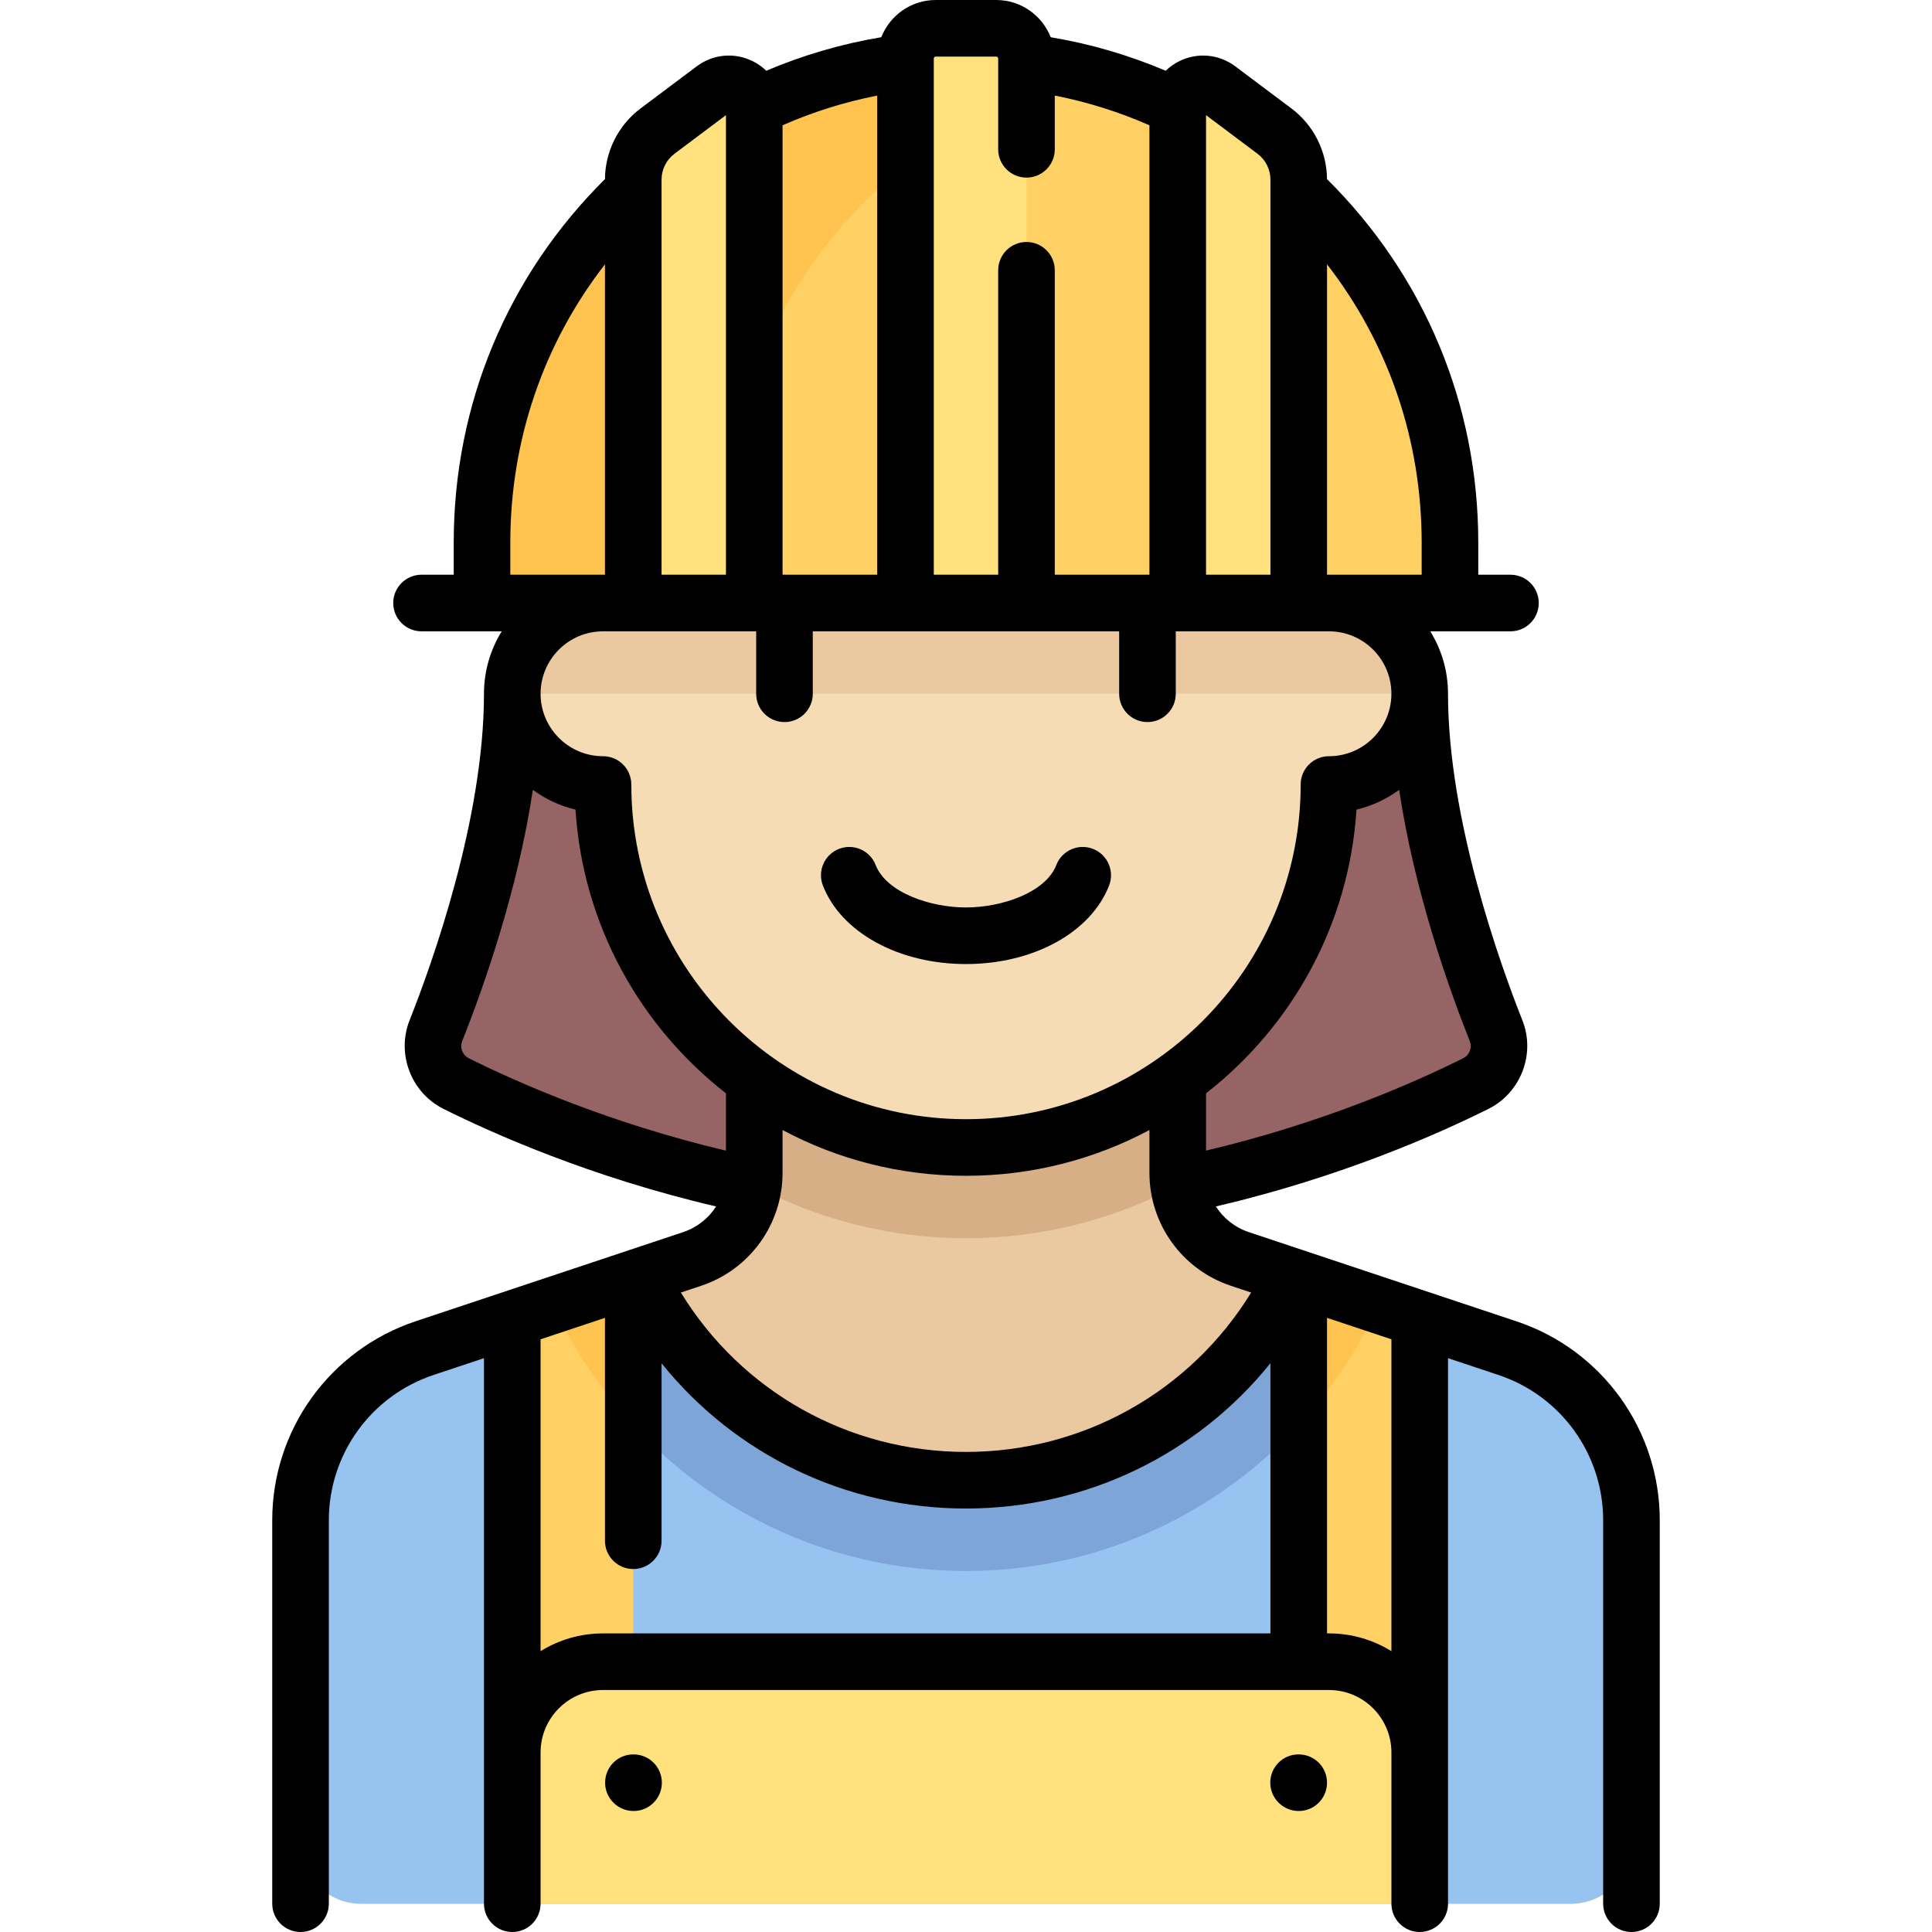 <?xml version="1.0" encoding="iso-8859-1"?>
<!-- Generator: Adobe Illustrator 19.0.0, SVG Export Plug-In . SVG Version: 6.00 Build 0)  -->
<svg version="1.1" id="Capa_1" xmlns="http://www.w3.org/2000/svg" xmlns:xlink="http://www.w3.org/1999/xlink" x="0px" y="0px"
	 viewBox="0 0 512 512" style="enable-background:new 0 0 512 512;" xml:space="preserve">
<path style="fill:#966464;" d="M255.999,328.145c-61.575-6.158-113.688-29.92-134.544-40.609c-5.492-2.815-7.949-9.268-5.686-15.009
	c6.855-17.392,19.988-55.1,19.988-88.672h240.484c0,33.573,13.133,71.281,19.988,88.672c2.263,5.742-0.193,12.194-5.686,15.009
	C369.686,298.225,317.574,321.988,255.999,328.145z"/>
<path style="fill:#EBC9A0;" d="M399.466,357.263l-70.911-23.637c-9.82-3.273-16.444-12.463-16.444-22.814v-38.78H199.885v38.78
	c0,10.351-6.624,19.541-16.444,22.814l-70.911,23.637c-19.64,6.547-32.887,24.926-32.887,45.629v85.576
	c0,8.854,7.178,16.032,16.032,16.032H416.32c8.854,0,16.032-7.178,16.032-16.032v-85.576
	C432.354,382.19,419.107,363.81,399.466,357.263z"/>
<path style="fill:#96C3F0;" d="M399.466,357.263l-57.101-19.033c-15.634,31.97-48.381,54.044-86.367,54.044
	s-70.733-22.074-86.367-54.044l-57.1,19.033c-19.64,6.546-32.887,24.926-32.887,45.629v85.576c0,8.854,7.178,16.032,16.032,16.032
	h320.645c8.854,0,16.032-7.178,16.032-16.032v-85.576C432.354,382.189,419.105,363.81,399.466,357.263z"/>
<path style="fill:#7DA5D7;" d="M146.654,345.889c18.948,41.52,60.726,70.433,109.345,70.433s90.397-28.913,109.345-70.433
	l-22.978-7.659c-15.634,31.97-48.381,54.044-86.367,54.044s-70.733-22.074-86.367-54.044L146.654,345.889z"/>
<path style="fill:#D7AF87;" d="M255.999,328.145c20.381,0,39.554-5.11,56.373-14.059c-0.147-1.077-0.26-2.165-0.26-3.274v-38.78
	H199.885v38.78c0,1.11-0.114,2.197-0.26,3.274C216.444,323.035,235.617,328.145,255.999,328.145z"/>
<path style="fill:#F5DCB4;" d="M352.193,159.806H159.805c-13.282,0-24.048,10.767-24.048,24.048
	c0,13.282,10.767,24.048,24.048,24.048c0,53.126,43.067,96.194,96.194,96.194s96.194-43.068,96.194-96.194
	c13.282,0,24.048-10.767,24.048-24.048S365.474,159.806,352.193,159.806z"/>
<path style="fill:#EBC9A0;" d="M352.193,159.806H159.805c-13.282,0-24.048,10.767-24.048,24.048h240.484
	C376.241,170.573,365.474,159.806,352.193,159.806z"/>
<path style="fill:#FFD164;" d="M255.999,15.516L255.999,15.516c-70.835,0-128.258,57.423-128.258,128.258v16.032h256.516v-16.032
	C384.257,72.939,326.833,15.516,255.999,15.516z"/>
<path style="fill:#FFC350;" d="M253.327,15.546c-13.071,0.295-26.925,2.256-40.993,7.609
	c-51.026,19.416-84.594,62.252-84.594,127.811v8.841h64.129v-16.033c0-48.028,26.437-89.795,65.531-111.735
	C255.21,23.165,255.518,24.419,253.327,15.546z"/>
<g>
	<path style="fill:#FFE17D;" d="M264.014,7.5h-16.032c-4.427,0-8.016,3.589-8.016,8.016v144.29h32.065V15.516
		C272.031,11.089,268.441,7.5,264.014,7.5z"/>
	<path style="fill:#FFE17D;" d="M337.764,34.755l-14.9-11.175c-4.43-3.323-10.752-0.161-10.752,5.376v130.851h32.065V47.581
		C344.176,42.534,341.801,37.783,337.764,34.755z"/>
	<path style="fill:#FFE17D;" d="M189.133,23.58l-14.9,11.175c-4.037,3.028-6.413,7.78-6.413,12.826v112.226h32.065V28.956
		C199.885,23.418,193.564,20.257,189.133,23.58z"/>
</g>
<polygon style="fill:#FFD164;" points="167.822,338.833 135.757,349.522 135.757,464.419 167.822,464.419 "/>
<path style="fill:#FFC350;" d="M167.822,377.587v-38.754l-21.168,7.056C151.996,357.596,159.207,368.25,167.822,377.587z"/>
<polygon style="fill:#FFD164;" points="344.176,338.833 376.241,349.522 376.241,464.419 344.176,464.419 "/>
<path style="fill:#FFC350;" d="M344.176,377.587v-38.754l21.168,7.056C360.001,357.596,352.789,368.25,344.176,377.587z"/>
<path style="fill:#FFE17D;" d="M352.193,440.371H159.805c-13.282,0-24.048,10.767-24.048,24.048V504.5h240.484v-40.081
	C376.241,451.138,365.474,440.371,352.193,440.371z"/>
<path d="M255.999,255.484c17.845,0,33.084-8.365,37.921-20.816c1.5-3.861-0.414-8.207-4.275-9.707s-8.207,0.413-9.707,4.275
	c-2.839,7.306-14.453,11.248-23.94,11.248s-21.101-3.942-23.94-11.248c-1.5-3.861-5.846-5.776-9.707-4.275
	c-3.861,1.5-5.775,5.846-4.275,9.707C222.914,247.119,238.154,255.484,255.999,255.484z"/>
<path d="M167.901,464.936h-0.08c-4.142,0-7.46,3.358-7.46,7.5s3.398,7.5,7.54,7.5s7.5-3.358,7.5-7.5
	S172.043,464.936,167.901,464.936z"/>
<path d="M344.176,464.936h-0.08c-4.142,0-7.46,3.358-7.46,7.5s3.398,7.5,7.54,7.5s7.5-3.358,7.5-7.5
	S348.318,464.936,344.176,464.936z"/>
<path d="M401.837,350.148l-70.911-23.637c-3.69-1.23-6.712-3.67-8.705-6.787c33.202-7.749,59.2-19.342,72.287-25.885
	c8.535-4.268,12.465-14.56,8.946-23.432c-5.923-14.933-19.69-53.228-19.717-86.453c0-0.033,0.002-0.066,0.002-0.099
	c0-6.065-1.725-11.734-4.703-16.548h21.252c4.142,0,7.5-3.358,7.5-7.5s-3.358-7.5-7.5-7.5h-8.532v-8.532
	c0-36.573-14.211-70.647-40.085-96.313c-0.038-7.324-3.547-14.31-9.409-18.706l-14.9-11.175c-4.336-3.253-10.043-3.768-14.891-1.343
	c-1.329,0.664-2.513,1.518-3.542,2.511c-9.781-4.147-19.984-7.136-30.48-8.883C276.185,4.099,270.576,0,264.014,0h-16.032
	c-6.561,0-12.17,4.099-14.435,9.865c-10.495,1.746-20.699,4.735-30.48,8.883c-1.029-0.993-2.214-1.847-3.542-2.511
	c-4.849-2.425-10.555-1.91-14.891,1.343l-14.9,11.175c-5.862,4.396-9.371,11.382-9.409,18.706
	c-25.874,25.665-40.084,59.737-40.084,96.313v8.532h-8.532c-4.142,0-7.5,3.358-7.5,7.5s3.358,7.5,7.5,7.5h21.252
	c-2.979,4.814-4.703,10.483-4.703,16.548c0,33.249-13.79,71.605-19.718,86.553c-3.519,8.872,0.411,19.164,8.946,23.432
	c12.945,6.471,39.003,18.117,72.29,25.886c-1.993,3.116-5.014,5.556-8.704,6.786l-70.911,23.637
	c-22.738,7.58-38.016,28.776-38.016,52.744V504.5c0,4.142,3.358,7.5,7.5,7.5s7.5-3.358,7.5-7.5V402.892
	c0-17.501,11.155-32.979,27.759-38.514l13.354-4.451V504.5c0,4.142,3.358,7.5,7.5,7.5s7.5-3.358,7.5-7.5v-40.081
	c0-9.125,7.423-16.548,16.548-16.548h192.387c9.125,0,16.548,7.423,16.548,16.548V504.5c0,4.142,3.358,7.5,7.5,7.5
	s7.5-3.358,7.5-7.5V359.927l13.354,4.451c16.604,5.535,27.759,21.012,27.759,38.514V504.5c0,4.142,3.358,7.5,7.5,7.5
	s7.5-3.358,7.5-7.5V402.892C439.854,378.924,424.577,357.728,401.837,350.148z M387.801,280.423
	c-12.374,6.187-36.867,17.107-68.189,24.501v-15.187c22.736-17.713,37.93-44.676,39.87-75.183c4.143-0.984,7.968-2.792,11.302-5.232
	c3.971,26.44,12.854,51.806,18.729,66.617C390.186,277.636,389.434,279.606,387.801,280.423z M376.757,143.774v8.532h-25.081V70.042
	C367.958,91.038,376.757,116.632,376.757,143.774z M333.264,40.755c2.137,1.603,3.413,4.154,3.413,6.826v104.726h-17.064V30.516
	L333.264,40.755z M247.982,15h16.032c0.285,0,0.516,0.231,0.516,0.516v24.049c0,4.142,3.358,7.5,7.5,7.5s7.5-3.358,7.5-7.5V25.326
	c8.629,1.703,17.026,4.33,25.081,7.878v119.102h-0.512c-0.003,0-0.006,0-0.01,0s-0.006,0-0.01,0H279.53V71.629
	c0-4.142-3.358-7.5-7.5-7.5s-7.5,3.358-7.5,7.5v80.678h-17.064V15.516C247.466,15.231,247.698,15,247.982,15z M207.905,152.307
	c-0.003,0-0.006,0-0.01,0s-0.006,0-0.01,0h-0.5V33.204c8.056-3.548,16.453-6.175,25.081-7.878v126.98h-24.561V152.307z
	 M178.733,40.755l13.652-10.239v121.791h-17.064V47.581C175.322,44.909,176.598,42.357,178.733,40.755z M135.241,143.774
	c0-27.144,8.8-52.738,25.081-73.733v82.265h-25.081V143.774z M200.396,167.307v16.548c0,4.142,3.358,7.5,7.5,7.5s7.5-3.358,7.5-7.5
	v-16.548h81.194v16.548c0,4.142,3.358,7.5,7.5,7.5s7.5-3.358,7.5-7.5v-16.548h40.602c9.114,0,16.528,7.405,16.547,16.515
	c0,0.011-0.002,0.022-0.002,0.034c0,0.018,0.001,0.037,0.001,0.055c-0.03,9.099-7.439,16.493-16.546,16.493
	c-4.142,0-7.5,3.358-7.5,7.5c0,48.906-39.788,88.693-88.693,88.693s-88.693-39.788-88.693-88.693c0-4.142-3.358-7.5-7.5-7.5
	c-9.125,0-16.548-7.423-16.548-16.548s7.423-16.548,16.548-16.548L200.396,167.307L200.396,167.307z M122.481,275.938
	c5.874-14.811,14.758-40.178,18.729-66.619c3.335,2.442,7.161,4.251,11.305,5.234c1.94,30.507,17.134,57.47,39.87,75.183v15.198
	c-31.41-7.416-55.953-18.392-68.193-24.511C122.559,279.606,121.808,277.637,122.481,275.938z M185.814,340.742
	c12.903-4.301,21.572-16.329,21.572-29.93v-11.34c14.508,7.733,31.056,12.125,48.613,12.125s34.104-4.392,48.613-12.125v11.34
	c0,13.601,8.669,25.628,21.572,29.93l5.382,1.794c-16.098,26.215-44.463,42.239-75.567,42.239
	c-31.159,0-59.473-16.012-75.565-42.239L185.814,340.742z M143.257,437.574v-82.647l17.064-5.688v59.068c0,4.142,3.358,7.5,7.5,7.5
	s7.5-3.358,7.5-7.5v-47.019c19.437,24.144,48.785,38.487,80.677,38.487c31.84,0,61.226-14.361,80.677-38.505v71.601H159.806
	C153.74,432.871,148.072,434.596,143.257,437.574z M368.741,437.574c-4.814-2.979-10.483-4.703-16.548-4.703h-0.516v-83.632
	l17.064,5.688V437.574z"/>
<g>
</g>
<g>
</g>
<g>
</g>
<g>
</g>
<g>
</g>
<g>
</g>
<g>
</g>
<g>
</g>
<g>
</g>
<g>
</g>
<g>
</g>
<g>
</g>
<g>
</g>
<g>
</g>
<g>
</g>
</svg>
